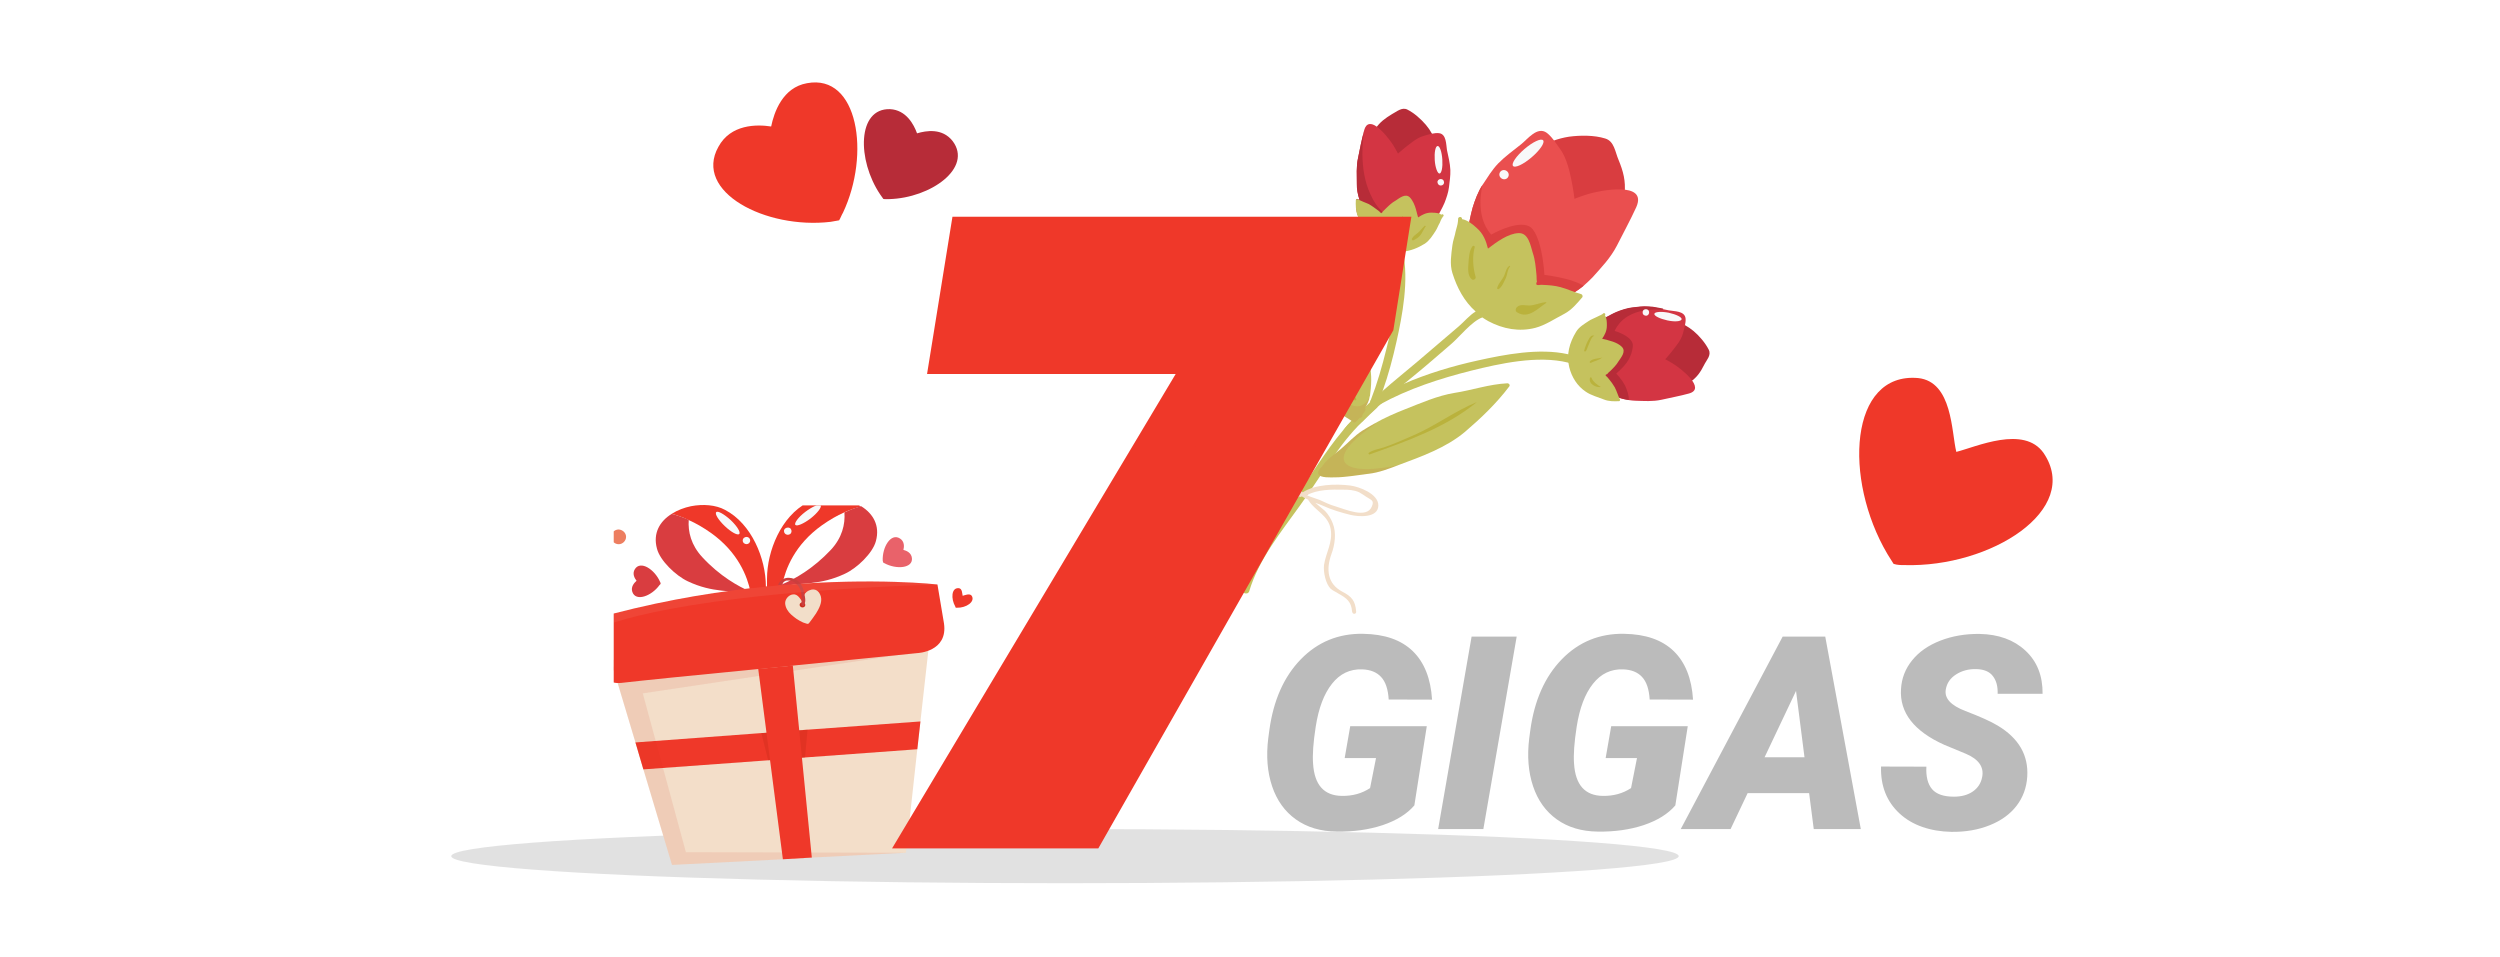 <svg width="277" height="106" viewBox="0 0 277 106" fill="none" xmlns="http://www.w3.org/2000/svg">
<g clip-path="url(#clip0)">
<g filter="url(#filter0_f)">
<ellipse cx="118" cy="94.861" rx="68" ry="3" fill="#C4C4C4" fill-opacity="0.5"/>
</g>
<g clip-path="url(#clip1)">
<path d="M93.405 23.563C93.24 23.832 93.141 24.143 92.975 24.413C92.648 24.49 92.364 24.5 92.037 24.578C84.824 25.43 76.814 21.24 79.599 16.267C80.957 13.759 83.833 13.766 85.445 14.015C85.761 12.445 86.716 9.689 89.421 9.218C95.09 8.158 96.465 17.087 93.405 23.563Z" fill="#EF3829"/>
<path d="M98.51 22.063C98.334 22.047 98.117 22.099 97.873 22.042C97.78 21.892 97.619 21.7 97.526 21.549C94.952 17.735 94.965 11.983 98.613 12.093C100.416 12.182 101.265 13.82 101.607 14.773C102.628 14.473 104.395 14.168 105.544 15.619C107.803 18.589 103.138 21.94 98.51 22.063Z" fill="#B72C38"/>
</g>
<g clip-path="url(#clip2)">
<path d="M69.369 59.482C69.369 59.922 68.992 60.299 68.552 60.299C68.112 60.299 67.735 59.953 67.735 59.482C67.735 59.011 68.112 58.665 68.552 58.665C68.992 58.697 69.369 59.042 69.369 59.482Z" fill="#ED7E60"/>
<path d="M103.146 69.282L102.863 72.079L101.983 79.934L101.638 83.013L100.381 94.482L89.949 95.016L86.744 95.204L74.459 95.833L71.285 85.244L70.406 82.259L67.892 73.87L67.672 73.147L103.146 69.282Z" fill="#F3DEC9"/>
<path d="M101.984 79.936L101.638 83.016L89.195 83.927L85.111 84.241L71.285 85.247L70.406 82.262L84.357 81.225L89.478 80.848L101.984 79.936Z" fill="#EF3829"/>
<path opacity="0.1" d="M75.998 94.42L100.381 94.483L89.949 95.017L86.744 95.206L74.459 95.834L71.285 85.245L70.405 82.26L67.892 73.871L102.863 72.08L71.222 76.825L75.998 94.42Z" fill="#CB2C1C"/>
<path opacity="0.38" d="M89.478 80.847L89.195 83.926L85.111 84.24L84.356 81.224L89.478 80.847Z" fill="#CB2C1C"/>
<path d="M89.949 95.017L86.744 95.206L84.011 74.122L87.844 73.745L89.949 95.017Z" fill="#EF3829"/>
<path d="M84.859 64.979V66.173C84.859 66.173 84.859 66.173 84.828 66.173C84.828 66.173 84.796 66.173 84.765 66.173C84.765 66.173 84.765 66.173 84.733 66.173C84.513 66.11 83.948 65.953 83.162 65.607C82.817 63.91 81.811 61.208 78.763 59.04C77.915 58.443 77.098 57.972 76.312 57.626C75.653 57.312 75.024 57.092 74.427 56.935C75.056 56.527 75.81 56.244 76.564 56.087C77.883 55.835 79.297 55.93 80.334 56.495C83.288 58.035 84.859 61.9 84.859 64.979Z" fill="#EF3829"/>
<path d="M84.859 66.172L83.32 66.926C83.32 66.675 83.288 66.298 83.194 65.827C80.994 65.355 79.015 65.732 76.218 64.413C74.867 63.784 73.139 62.119 72.793 60.799C72.322 59.071 73.108 57.752 74.427 56.935C75.024 57.092 75.653 57.312 76.313 57.594C76.218 58.914 76.564 60.391 77.821 61.742C79.769 63.847 81.811 64.978 83.194 65.575C83.979 65.921 84.545 66.078 84.765 66.141C84.765 66.141 84.765 66.141 84.796 66.141C84.796 66.172 84.828 66.172 84.859 66.172Z" fill="#D93D40"/>
<path d="M84.985 64.131V65.325C84.985 65.325 84.985 65.325 85.016 65.325C85.016 65.325 85.048 65.325 85.079 65.325C85.079 65.325 85.079 65.325 85.111 65.325C85.331 65.262 85.896 65.105 86.682 64.759C87.027 63.063 88.033 60.36 91.081 58.192C91.929 57.595 92.746 57.124 93.531 56.779C94.191 56.464 94.82 56.276 95.385 56.119C94.757 55.71 94.003 55.427 93.249 55.27C91.929 55.019 90.515 55.113 89.478 55.679C86.556 57.187 84.985 61.052 84.985 64.131Z" fill="#EF3829"/>
<path d="M84.985 65.326L86.525 66.08C86.525 65.828 86.556 65.451 86.65 64.98C88.85 64.509 90.829 64.886 93.626 63.566C94.977 62.938 96.705 61.272 97.05 59.953C97.522 58.224 96.736 56.905 95.417 56.088C94.82 56.245 94.223 56.465 93.563 56.779C93.657 58.099 93.311 59.576 92.055 60.927C90.106 63.001 88.064 64.163 86.682 64.729C85.896 65.074 85.331 65.231 85.111 65.294C85.111 65.294 85.111 65.294 85.079 65.294C85.048 65.326 85.048 65.326 84.985 65.326C84.985 65.326 85.016 65.326 84.985 65.326Z" fill="#D93D40"/>
<path d="M101.638 72.364C101.638 72.364 95.134 73.024 87.876 73.746C86.619 73.872 85.331 73.998 84.042 74.123C77.255 74.783 70.72 75.443 68.866 75.663C68.52 75.694 68.206 75.694 67.923 75.6C64.781 74.909 65.63 68.625 65.63 68.625C71.914 66.834 77.915 65.765 83.225 65.168C83.257 65.168 83.288 65.168 83.351 65.168C84.514 65.043 85.645 64.917 86.713 64.823C86.745 64.823 86.776 64.823 86.807 64.823C97.019 63.974 103.869 64.76 103.869 64.76C103.869 64.76 103.869 64.76 104.592 69.065C105.063 72.238 101.638 72.364 101.638 72.364Z" fill="#EF3829"/>
<path d="M87.844 73.714C86.587 73.84 85.299 73.997 84.011 74.123L83.194 65.168C83.225 65.168 83.257 65.168 83.32 65.168C84.482 65.042 85.613 64.916 86.682 64.822C86.713 64.822 86.744 64.822 86.776 64.822L87.844 73.714Z" fill="#EF3829"/>
<path d="M90.421 67.964C90.201 68.31 89.949 68.624 89.698 68.97C89.572 69.127 89.541 69.158 89.352 69.095C88.975 68.97 88.975 68.97 88.975 68.97C88.378 68.687 88.127 68.498 87.656 68.09C87.31 67.776 87.027 67.336 86.996 66.864C86.964 66.393 87.404 65.89 87.876 65.859C88.378 65.796 88.692 66.362 88.944 66.77C88.975 66.487 88.944 66.173 89.101 65.922C89.227 65.67 89.447 65.482 89.729 65.388C90.326 65.136 90.798 65.513 90.955 66.11C91.112 66.739 90.766 67.399 90.421 67.964Z" fill="#F2DEC9"/>
<path d="M89.227 67.022C89.227 67.179 89.101 67.305 88.912 67.305C88.755 67.305 88.598 67.179 88.598 67.022C88.598 66.865 88.724 66.739 88.912 66.739C89.07 66.739 89.227 66.865 89.227 67.022Z" fill="#CB2C1C"/>
<path d="M89.227 66.519C89.227 66.707 89.164 66.833 89.133 67.021C89.101 67.241 88.755 67.147 88.787 66.927C88.881 66.362 88.85 65.796 88.63 65.23C88.536 65.042 88.379 64.822 88.19 64.665C87.939 64.413 87.561 64.288 87.184 64.319C86.933 64.35 86.745 64.539 86.619 64.79C86.493 64.79 86.336 64.822 86.21 64.822C86.525 63.942 87.561 63.785 88.379 64.35C88.504 64.445 88.598 64.539 88.661 64.633C88.913 64.948 89.038 65.325 89.101 65.702C89.164 65.984 89.227 66.267 89.227 66.519Z" fill="#CB3E3D"/>
<path opacity="0.09" d="M67.892 75.6C64.781 74.909 65.63 68.625 65.63 68.625C71.914 66.834 77.915 65.765 83.225 65.168C83.257 65.168 83.288 65.168 83.351 65.168C84.513 65.043 85.645 64.917 86.713 64.823C86.744 64.823 86.776 64.823 86.807 64.823C97.019 63.974 103.869 64.76 103.869 64.76C74.302 65.734 66.698 69.473 66.698 69.473C65.472 73.086 67.892 75.6 67.892 75.6Z" fill="#F7CCBD"/>
<path d="M89.823 57.438C89.038 58.035 88.284 58.35 88.127 58.161C87.97 57.973 88.441 57.313 89.227 56.716C90.012 56.119 90.766 55.804 90.923 55.993C91.08 56.182 90.578 56.841 89.823 57.438Z" fill="#F8F8F9"/>
<path d="M87.561 59.167C87.373 59.293 87.121 59.293 86.964 59.104C86.807 58.916 86.839 58.664 87.027 58.539C87.216 58.413 87.467 58.413 87.624 58.602C87.75 58.79 87.719 59.041 87.561 59.167Z" fill="#F8F8F9"/>
<path d="M80.963 57.627C81.654 58.287 82.094 58.978 81.906 59.167C81.717 59.355 80.995 58.947 80.303 58.287C79.612 57.627 79.172 56.936 79.361 56.747C79.518 56.559 80.24 56.967 80.963 57.627Z" fill="#F8F8F9"/>
<path d="M83.005 59.608C83.162 59.765 83.162 60.017 83.005 60.174C82.848 60.331 82.597 60.331 82.408 60.174C82.251 60.017 82.251 59.765 82.408 59.608C82.597 59.451 82.848 59.451 83.005 59.608Z" fill="#F8F8F9"/>
<path d="M97.993 62.403C97.93 62.371 97.868 62.34 97.836 62.309C97.836 62.246 97.836 62.183 97.805 62.12C97.742 60.612 98.716 59.009 99.721 59.669C100.224 59.983 100.193 60.58 100.098 60.926C100.444 61.02 100.978 61.24 101.041 61.837C101.167 62.968 99.313 63.126 97.993 62.403Z" fill="#E9626A"/>
<path d="M73.139 64.477C73.171 64.539 73.202 64.602 73.202 64.665C73.171 64.728 73.139 64.791 73.076 64.822C72.197 66.048 70.437 66.707 70.06 65.576C69.871 65.011 70.28 64.571 70.531 64.351C70.311 64.068 70.028 63.565 70.343 63.063C70.971 62.057 72.542 63.094 73.139 64.477Z" fill="#D93D40"/>
<path d="M106.037 67.336C106.005 67.336 105.942 67.336 105.911 67.336C105.879 67.305 105.848 67.273 105.848 67.211C105.345 66.331 105.408 65.106 106.225 65.168C106.634 65.2 106.602 65.797 106.665 66.017C106.885 65.954 107.451 65.703 107.67 66.017C108.079 66.677 107.042 67.368 106.037 67.336Z" fill="#EF3829"/>
</g>
<path d="M156.71 89.239C155.909 90.177 154.742 90.904 153.209 91.422C151.676 91.93 149.977 92.169 148.111 92.14C146.324 92.12 144.815 91.671 143.585 90.792C142.354 89.913 141.476 88.688 140.948 87.115C140.421 85.543 140.279 83.77 140.523 81.798L140.641 80.919C141.09 77.608 142.252 74.986 144.127 73.053C146.012 71.119 148.316 70.177 151.041 70.226C153.424 70.265 155.255 70.904 156.534 72.144C157.813 73.385 158.526 75.177 158.673 77.52L153.868 77.506C153.8 76.363 153.517 75.528 153.019 75.001C152.53 74.474 151.832 74.195 150.924 74.166C149.576 74.117 148.463 74.649 147.584 75.763C146.705 76.866 146.104 78.448 145.782 80.509C145.509 82.267 145.411 83.634 145.489 84.61C145.636 86.964 146.695 88.155 148.668 88.185C149.859 88.204 150.904 87.916 151.803 87.32L152.462 83.995H148.99L149.605 80.465H158.087L156.71 89.239ZM164.356 91.861H159.347L163.053 70.533H168.048L164.356 91.861ZM185.626 89.239C184.825 90.177 183.658 90.904 182.125 91.422C180.592 91.93 178.893 92.169 177.027 92.14C175.24 92.12 173.731 91.671 172.501 90.792C171.271 89.913 170.392 88.688 169.864 87.115C169.337 85.543 169.195 83.77 169.439 81.798L169.557 80.919C170.006 77.608 171.168 74.986 173.043 73.053C174.928 71.119 177.232 70.177 179.957 70.226C182.34 70.265 184.171 70.904 185.45 72.144C186.729 73.385 187.442 75.177 187.589 77.52L182.784 77.506C182.716 76.363 182.433 75.528 181.935 75.001C181.446 74.474 180.748 74.195 179.84 74.166C178.492 74.117 177.379 74.649 176.5 75.763C175.621 76.866 175.021 78.448 174.698 80.509C174.425 82.267 174.327 83.634 174.405 84.61C174.552 86.964 175.611 88.155 177.584 88.185C178.775 88.204 179.82 87.916 180.719 87.32L181.378 83.995H177.906L178.521 80.465H187.003L185.626 89.239ZM200.45 87.877H193.639L191.749 91.861H186.227L197.521 70.533H202.237L206.178 91.861H200.963L200.45 87.877ZM195.514 83.907H199.938L199 76.554L195.514 83.907ZM219.625 86.09C219.84 84.986 219.244 84.132 217.838 83.526L215.436 82.53C212.066 81.017 210.465 78.956 210.631 76.349C210.699 75.157 211.109 74.098 211.861 73.17C212.613 72.232 213.653 71.505 214.981 70.987C216.31 70.47 217.76 70.221 219.332 70.24C221.441 70.279 223.136 70.894 224.415 72.086C225.704 73.277 226.339 74.874 226.319 76.876H221.339C221.368 76.056 221.192 75.401 220.812 74.913C220.44 74.415 219.825 74.156 218.966 74.137C218.126 74.117 217.384 74.312 216.739 74.723C216.095 75.133 215.714 75.685 215.597 76.378C215.411 77.355 216.134 78.155 217.765 78.78C219.405 79.405 220.597 79.942 221.339 80.392C223.673 81.788 224.767 83.673 224.62 86.046C224.542 87.276 224.146 88.356 223.434 89.283C222.721 90.211 221.729 90.929 220.46 91.436C219.2 91.944 217.784 92.189 216.212 92.169C215.06 92.149 213.99 91.969 213.004 91.627C212.018 91.285 211.173 90.787 210.47 90.133C209.044 88.814 208.36 87.081 208.419 84.933L213.443 84.947C213.385 86.041 213.595 86.871 214.073 87.438C214.552 87.994 215.357 88.272 216.49 88.272C217.33 88.272 218.028 88.082 218.585 87.701C219.151 87.311 219.498 86.773 219.625 86.09Z" fill="#BBBBBB"/>
<path d="M178.692 24.475C177.857 25.055 176.442 24.799 175.488 24.772C173.06 24.628 170.39 22.696 169.642 20.365C169.449 19.776 169.207 16.17 170.344 16.308C170.439 16.315 170.461 16.341 170.505 16.392C171.512 15.754 172.621 15.339 173.832 15.148C175.064 14.982 176.644 14.963 177.857 15.346C178.862 15.64 178.959 16.843 179.323 17.685C179.865 18.995 180.141 20.046 180.007 21.446C179.902 22.466 179.603 23.829 178.692 24.475Z" fill="#D93D40"/>
<path d="M162.308 47.861C160.183 49.63 157.527 50.568 154.939 51.536C153.904 51.932 152.769 52.369 151.635 52.495C150.428 52.639 149.093 52.892 147.85 52.89C147.492 52.885 146.288 52.982 146.084 52.535C145.964 52.239 146.203 51.947 146.459 51.728C146.98 50.884 147.884 50.334 148.628 49.699C149.371 49.064 150.079 48.283 150.935 47.729C151.364 47.452 151.814 47.2 152.29 46.927C153.392 46.296 154.556 45.79 155.716 45.332C157.443 44.655 159.277 43.843 161.142 43.536C163.103 43.236 164.973 42.571 167.013 42.469C167.182 42.458 167.357 42.663 167.225 42.82C165.81 44.693 164.102 46.328 162.308 47.861Z" fill="#C5C25E"/>
<path d="M171.276 33.599C171.199 33.664 171.1 33.704 171.024 33.77C169.75 34.459 168.365 33.823 167.247 33.137C165.695 32.202 164.403 30.689 163.269 29.308C162.463 28.312 162.191 27.214 162.613 26.1C162.544 26.07 162.504 25.972 162.537 25.855C162.754 24.915 162.903 23.947 163.168 23.011C163.425 22.17 163.789 21.195 164.277 20.468C164.82 19.65 165.315 18.828 165.993 18.116C166.799 17.295 167.66 16.694 168.553 15.975C169.267 15.409 170.338 13.963 171.379 14.715C171.988 15.17 172.561 16.1 172.991 16.707C173.44 17.389 173.687 18.197 173.89 18.954C174.144 19.979 174.325 21.021 174.458 22.06C174.818 24.767 174.769 27.513 173.755 30.064C173.637 30.341 173.546 30.597 173.428 30.875C172.888 31.956 172.283 32.961 171.276 33.599Z" fill="#EA4F4F"/>
<path d="M175.47 31.658C174.294 32.618 172.797 33.408 171.275 33.599C170.504 33.682 169.718 33.644 169.002 33.324C167.704 32.792 166.569 32.032 165.906 30.737C165.447 29.887 165.269 28.797 165.556 27.887C165.443 27.807 165.359 27.657 165.513 27.525L165.59 27.459C165.667 27.394 165.792 27.332 165.894 27.244C165.894 27.244 165.894 27.244 165.92 27.223C165.945 27.201 165.945 27.201 165.971 27.179C166.993 26.351 168.055 25.621 169.139 24.918C169.618 24.597 170.12 24.302 170.599 23.981C171.782 23.237 173.103 22.552 174.435 22.035C174.93 21.835 175.445 21.661 175.936 21.508C177.235 21.108 182.605 20.026 181.297 22.959C180.633 24.413 179.851 25.834 179.143 27.237C178.438 28.593 177.449 29.614 176.452 30.732C176.115 31.064 175.803 31.374 175.47 31.658Z" fill="#EA4F4F"/>
<path d="M151.786 16.328C151.949 16.986 152.745 17.504 153.242 17.878C154.479 18.86 156.589 19.098 157.922 18.271C158.273 18.059 159.838 16.413 159.228 15.959C159.206 15.933 159.158 15.929 159.111 15.925C158.886 15.142 158.51 14.443 157.985 13.828C157.46 13.212 156.678 12.505 155.919 12.134C155.319 11.848 154.752 12.377 154.228 12.647C153.474 13.113 152.917 13.5 152.404 14.248C152.001 14.815 151.604 15.596 151.786 16.328Z" fill="#B72C38"/>
<path d="M151.73 24.311C152.09 25.2 153.022 25.513 153.87 25.675C154.999 25.908 156.28 25.746 157.395 25.547C158.218 25.42 158.779 24.986 159.051 24.267C159.098 24.27 159.171 24.252 159.201 24.183C159.461 23.605 159.788 23.105 160.052 22.48C160.262 21.947 160.479 21.318 160.549 20.726C160.624 20.086 160.72 19.472 160.699 18.825C160.664 18.057 160.479 17.373 160.323 16.619C160.226 16.037 160.272 14.845 159.442 14.756C158.945 14.693 158.283 14.904 157.818 15.034C157.306 15.161 156.852 15.46 156.471 15.741C154.541 17.167 152.731 18.89 151.97 21.269C151.628 22.27 151.333 23.275 151.73 24.311Z" fill="#D33543"/>
<path d="M155.495 25.084C154.631 25.423 153.779 25.308 152.921 24.977C152.431 24.819 152.026 24.5 151.676 24.09L151.588 23.987C151.15 23.474 150.844 22.805 150.634 22.142C150.441 21.553 150.321 20.946 150.341 20.398C150.346 19.418 150.253 18.477 150.474 17.491C150.674 16.478 150.873 15.466 151.142 14.482C151.146 14.435 151.146 14.435 151.146 14.435C151.382 13.569 151.952 13.614 152.518 14.017C153.288 14.556 154.087 15.647 154.364 16.076C154.532 16.376 154.725 16.654 154.889 17.002C155.18 17.551 155.443 18.169 155.661 18.737C155.781 19.033 155.875 19.351 155.97 19.67C156.308 20.844 156.693 22.022 156.91 23.211C156.906 23.259 156.928 23.285 156.946 23.358C156.965 23.431 156.983 23.504 157.001 23.577L157.019 23.65C157.033 23.771 156.935 23.811 156.839 23.804C156.601 24.407 156.062 24.866 155.495 25.084Z" fill="#D33543"/>
<path d="M169.705 17.43C168.782 18.218 167.864 18.648 167.645 18.391C167.426 18.135 167.994 17.295 168.917 16.507C169.84 15.719 170.759 15.289 170.978 15.546C171.197 15.802 170.628 16.642 169.705 17.43Z" fill="#F8F8F9"/>
<path d="M166.987 19.751C166.782 19.926 166.45 19.9 166.253 19.669C166.056 19.439 166.104 19.131 166.309 18.956C166.514 18.781 166.847 18.807 167.044 19.038C167.241 19.269 167.192 19.576 166.987 19.751Z" fill="#F8F8F9"/>
<path d="M159.81 17.677C159.863 18.518 159.737 19.202 159.496 19.23C159.28 19.237 159.022 18.571 158.968 17.73C158.915 16.889 159.041 16.205 159.282 16.177C159.524 16.148 159.756 16.836 159.81 17.677Z" fill="#F8F8F9"/>
<path d="M159.995 20.178C160.028 20.372 159.87 20.55 159.655 20.557C159.439 20.564 159.307 20.41 159.275 20.216C159.242 20.023 159.4 19.844 159.616 19.837C159.831 19.83 159.988 19.962 159.995 20.178Z" fill="#F8F8F9"/>
<path d="M184.451 35.738C183.599 35.623 182.927 35.355 182.967 35.143C182.986 34.905 183.71 34.819 184.515 34.93C185.366 35.045 186.039 35.313 185.998 35.525C185.983 35.715 185.281 35.828 184.451 35.738Z" fill="#F8F8F9"/>
<path d="M181.99 35.4C181.8 35.385 181.647 35.206 181.688 34.994C181.703 34.804 181.882 34.651 182.094 34.691C182.284 34.706 182.437 34.886 182.397 35.098C182.356 35.31 182.18 35.415 181.99 35.4Z" fill="#F8F8F9"/>
<path d="M153.206 23.493L152.961 23.569L151.636 23.991L151.589 23.987L150.608 24.293C150.55 24.12 150.513 23.974 150.43 23.824C150.233 23.282 150.231 22.708 150.25 22.16C150.258 22.065 150.382 22.003 150.426 22.054C150.495 22.084 150.565 22.113 150.634 22.142C150.441 21.553 150.322 20.946 150.341 20.398C150.347 19.418 150.254 18.477 150.475 17.491C150.674 16.478 150.874 15.466 151.143 14.482C151.054 15.002 150.498 18.712 151.853 21.545C152.177 22.288 152.603 22.943 153.206 23.493Z" fill="#B72C38"/>
<path d="M175.47 31.658C174.295 32.617 172.798 33.408 171.276 33.599C171.199 33.664 171.1 33.704 171.023 33.77C169.749 34.459 168.365 33.823 167.247 33.137C165.695 32.202 164.403 30.689 163.269 29.308C162.463 28.312 162.19 27.215 162.613 26.1C162.544 26.071 162.504 25.972 162.537 25.855C162.754 24.916 162.903 23.947 163.168 23.011C163.425 22.171 163.789 21.195 164.277 20.468C164.277 20.468 163.316 23.86 165.228 25.995C165.228 25.995 167.659 24.585 169.135 24.965C169.417 25.035 169.691 25.2 169.862 25.452C170.963 26.95 171.118 30.453 171.118 30.453C171.118 30.453 172.207 30.587 173.38 30.871C174.108 31.048 174.875 31.324 175.47 31.658Z" fill="#DB4040"/>
<path d="M150.198 46.763C150.121 46.828 150 46.843 149.935 46.766C149.373 46.315 148.744 46.098 148.262 45.534C147.916 45.076 147.599 44.549 147.329 44.026C146.597 42.7 146.223 41.38 146.076 39.909C145.932 38.702 146.325 37.657 146.7 36.539C147.138 35.234 147.353 33.721 148.068 32.534C148.149 32.421 148.412 32.417 148.449 32.564C149.001 34.042 149.701 35.484 150.331 36.897C150.819 37.988 151.412 39.254 151.75 40.429C152.026 41.479 151.943 42.835 151.787 43.899C151.787 43.899 151.787 43.899 151.761 43.921C151.698 44.418 151.478 44.783 151.254 45.196C151.254 45.196 151.254 45.196 151.276 45.222C151.32 45.273 151.312 45.368 151.283 45.438C151.177 45.573 151.092 45.733 150.986 45.868C150.982 45.916 150.957 45.938 150.953 45.985C150.949 46.033 150.945 46.08 150.916 46.15C150.89 46.172 150.89 46.172 150.865 46.194C150.835 46.263 150.762 46.281 150.689 46.299C150.531 46.478 150.374 46.657 150.198 46.763Z" fill="#C5C25E"/>
<path d="M185.224 42.924C184.592 42.755 184.081 41.949 183.665 41.462C182.688 40.213 182.447 38.114 183.272 36.744C183.467 36.401 185.123 34.81 185.575 35.443C185.597 35.469 185.593 35.516 185.589 35.564C186.36 35.792 187.047 36.181 187.653 36.683C188.281 37.211 188.96 38.006 189.331 38.752C189.641 39.375 189.073 39.904 188.816 40.434C188.42 41.215 188.038 41.807 187.28 42.321C186.724 42.708 185.926 43.123 185.224 42.924Z" fill="#B72C38"/>
<path d="M177.281 42.968C176.4 42.612 176.091 41.679 175.943 40.83C175.722 39.689 175.871 38.409 176.056 37.276C176.193 36.45 176.596 35.884 177.335 35.607C177.339 35.56 177.369 35.49 177.394 35.468C177.965 35.202 178.47 34.86 179.063 34.62C179.583 34.397 180.245 34.187 180.801 34.111C181.43 34.017 182.06 33.923 182.699 33.998C183.46 34.058 184.14 34.231 184.893 34.386C185.481 34.504 186.659 34.429 186.76 35.274C186.817 35.757 186.596 36.433 186.489 36.879C186.379 37.373 186.078 37.851 185.785 38.234C184.366 40.155 182.618 42.002 180.287 42.751C179.281 43.078 178.278 43.358 177.281 42.968Z" fill="#D33543"/>
<path d="M176.61 41.767C176.32 40.908 176.197 40.037 176.528 39.178C176.741 38.597 177.188 38.083 177.781 37.842C177.763 37.769 177.796 37.652 177.938 37.664L178.008 37.693C178.077 37.722 178.172 37.73 178.242 37.759C178.242 37.759 178.264 37.785 178.289 37.763C179.514 38.003 180.705 38.36 181.919 38.743C183.132 39.125 184.403 39.68 185.473 40.362C186.226 40.828 189.11 43.064 187.131 43.602C186.128 43.881 185.086 44.062 184.087 44.294C183.114 44.505 182.163 44.429 181.209 44.402C179.469 44.337 177.218 43.465 176.61 41.767Z" fill="#D33543"/>
<path d="M157.879 26.994C157.125 27.461 156.309 27.803 155.442 27.878C155.153 27.903 154.842 27.903 154.535 27.855C154.345 27.84 154.181 27.803 153.969 27.762C152.891 27.486 151.934 26.884 151.292 25.925C150.971 25.445 150.778 24.856 150.582 24.314C150.524 24.142 150.488 23.996 150.404 23.846C150.207 23.305 150.205 22.73 150.224 22.182C150.232 22.087 150.356 22.025 150.4 22.076C150.469 22.106 150.539 22.135 150.608 22.164C150.908 22.308 151.233 22.429 151.58 22.576C151.649 22.605 151.719 22.635 151.741 22.66C152.084 22.855 152.376 23.093 152.716 23.335C152.76 23.386 152.829 23.416 152.873 23.467L152.938 23.544C153.048 23.672 153.147 23.632 153.184 23.468C153.261 23.402 153.444 23.201 153.521 23.135C153.858 22.803 154.22 22.449 154.645 22.22C155.073 21.943 155.714 21.395 156.204 21.864C156.536 22.201 156.758 22.721 156.907 23.259C156.903 23.306 156.925 23.332 156.943 23.405C157.019 23.651 157.048 23.892 157.128 24.09C157.582 23.791 158.007 23.561 158.581 23.558C158.844 23.555 159.177 23.581 159.458 23.652C159.528 23.681 159.619 23.736 159.71 23.791L159.736 23.769C159.864 23.66 160.039 23.865 159.911 23.974C159.885 23.996 159.885 23.996 159.86 24.018C159.834 24.04 159.834 24.04 159.83 24.087C159.698 24.244 159.607 24.5 159.518 24.709C159.353 24.982 159.258 25.286 159.067 25.582C158.74 26.082 158.41 26.63 157.879 26.994Z" fill="#C5C25E"/>
<path d="M150.893 46.746C151.036 46.447 151.157 46.122 151.3 45.822C151.3 45.822 151.3 45.822 151.326 45.8C151.477 45.406 151.675 45.015 151.804 44.594C151.833 44.525 151.862 44.456 151.87 44.36C152.59 42.504 153.15 40.563 153.611 38.663C154.41 35.498 155.391 31.247 154.535 27.855C154.44 27.537 154.368 27.244 154.273 26.926C154.077 26.384 154.911 26.115 155.108 26.657C155.268 27.052 155.38 27.444 155.442 27.879C156.123 31.065 155.388 34.929 154.724 37.89C154.318 39.699 153.839 41.527 153.196 43.317C153.163 43.434 153.104 43.573 153.071 43.69C152.946 44.063 152.795 44.457 152.648 44.804C152.619 44.874 152.615 44.921 152.585 44.991C152.582 45.038 152.552 45.108 152.527 45.13C151.984 45.637 151.417 46.166 150.893 46.746Z" fill="#C5C25E"/>
<path d="M137.579 65.16C138.713 61.4 141.301 58.304 143.508 55.178C145.261 52.662 146.831 50.036 148.81 47.681C149.129 47.276 149.496 46.874 149.858 46.52C150.485 45.852 151.108 45.232 151.778 44.615C151.958 44.462 152.09 44.305 152.269 44.152C152.577 43.889 152.863 43.601 153.196 43.316C154.482 42.174 155.808 41.131 157.115 40.014L161.653 36.14C162.243 35.636 162.8 34.939 163.503 34.516C162.229 33.387 161.439 31.89 160.923 30.247C160.617 29.267 160.799 28.181 160.925 27.186C160.992 26.642 161.197 26.156 161.286 25.637C161.36 25.308 161.511 24.913 161.541 24.533C161.544 24.485 161.548 24.438 161.552 24.39C161.556 24.343 161.556 24.343 161.559 24.295C161.509 24.028 161.948 23.919 161.995 24.234L161.991 24.281C162.605 24.378 163.211 24.88 163.635 25.272C164.35 25.902 164.648 26.667 164.866 27.545C165.807 26.83 167.104 25.857 168.278 25.829C169.356 25.795 169.58 27.2 169.827 28.008C170.1 28.795 170.157 29.589 170.236 30.408C170.269 30.602 170.235 31.03 170.293 31.201C170.124 31.523 170.234 31.651 170.647 31.564C170.768 31.55 170.91 31.561 171.005 31.569C171.649 31.595 172.267 31.644 172.899 31.814C173.696 32.02 174.408 32.387 175.205 32.593C175.322 32.627 175.402 32.824 175.321 32.937C174.717 33.631 174.159 34.328 173.336 34.766C172.289 35.305 171.227 36.034 170.104 36.328C168.322 36.785 166.531 36.453 164.902 35.583C164.65 35.443 164.445 35.308 164.241 35.172C163.084 35.583 161.677 37.361 160.831 38.084C159.574 39.156 158.314 40.276 157.036 41.323C156.523 41.761 156.014 42.151 155.501 42.589C154.608 43.308 153.732 44.1 152.882 44.87C152.78 44.957 152.651 45.067 152.571 45.18C152.003 45.709 151.435 46.238 150.889 46.793C150.735 46.924 150.629 47.059 150.475 47.191C147.947 49.837 146.185 53.07 144.04 56.009C141.943 58.952 139.483 61.939 138.412 65.513C138.254 66.003 137.417 65.698 137.579 65.16Z" fill="#C5C25E"/>
<path d="M180.474 44.32C180.12 44.268 179.743 44.19 179.371 44.065C178.647 43.841 177.956 43.499 177.445 43.005C177.376 42.975 177.329 42.971 177.259 42.942C176.378 42.586 176.069 41.653 175.921 40.804C175.7 39.663 175.871 38.409 176.034 37.25C176.171 36.424 176.574 35.858 177.314 35.581C177.317 35.534 177.321 35.486 177.372 35.442C177.57 35.362 177.72 35.278 177.896 35.173C178.269 34.987 178.646 34.754 179.067 34.572C179.587 34.35 180.249 34.139 180.805 34.063C181.456 33.995 182.085 33.901 182.703 33.95C183.252 33.969 183.767 34.105 184.286 34.194L184.202 34.355C184.202 34.355 180.279 33.758 178.902 36.663C178.902 36.663 181.077 37.289 180.917 38.4C180.784 39.49 180.336 40.315 179.08 41.388C179.08 41.388 179.678 41.985 180.071 42.757C180.315 43.303 180.49 43.819 180.474 44.32Z" fill="#B72C38"/>
<path d="M177.728 44.27C177.055 44.002 176.259 43.796 175.692 43.392C174.761 42.769 174.145 41.788 173.873 40.69C173.528 39.3 173.897 37.966 174.638 36.757C174.968 36.209 175.543 35.896 176.048 35.553C176.3 35.382 176.644 35.265 176.919 35.119C177.095 35.014 177.34 34.937 177.541 34.81C177.567 34.788 177.593 34.766 177.593 34.766C177.618 34.744 177.618 34.744 177.618 34.744C177.724 34.609 177.951 34.77 177.845 34.906C177.845 34.906 177.845 34.906 177.819 34.927C178.034 35.231 178.044 35.71 178.04 36.069C178.042 36.643 177.815 37.103 177.518 37.534C178.245 37.711 179.21 37.907 179.717 38.449C180.181 38.94 179.627 39.59 179.356 39.999C179.106 40.433 178.769 40.765 178.407 41.119C178.304 41.207 178.125 41.36 178.07 41.452C177.85 41.506 177.842 41.601 178.069 41.762C178.113 41.814 178.156 41.865 178.222 41.942C178.485 42.249 178.7 42.553 178.911 42.905C179.141 43.33 179.268 43.842 179.497 44.266C179.516 44.34 179.482 44.456 179.387 44.449C178.835 44.477 178.261 44.48 177.728 44.27Z" fill="#C5C25E"/>
<path d="M174.682 40.444C174.379 40.348 174.075 40.252 173.746 40.178C170.369 39.338 166.133 40.295 162.986 41.075C159.522 41.95 156.013 43.084 152.886 44.822C152.788 44.862 152.711 44.928 152.612 44.968C152.26 45.179 151.909 45.391 151.557 45.602C151.459 45.642 151.356 45.73 151.279 45.795C150.799 46.116 150.294 46.459 149.858 46.831C149.503 47.09 149.144 47.397 148.811 47.681C149.13 47.276 149.496 46.874 149.859 46.52C150.486 45.852 151.108 45.232 151.779 44.615C151.808 44.546 151.838 44.477 151.845 44.382C151.995 44.298 152.12 44.236 152.27 44.152C152.544 44.006 152.819 43.86 153.071 43.689C153.869 43.274 154.689 42.884 155.505 42.542C158.155 41.388 160.947 40.556 163.745 39.94C166.69 39.287 170.528 38.538 173.701 39.242C174.125 39.324 174.545 39.452 174.918 39.578C175.499 39.791 175.219 40.606 174.682 40.444Z" fill="#C5C25E"/>
<path d="M163.496 30.666C163.194 29.638 163.123 28.413 163.396 27.382C163.429 27.265 163.268 27.181 163.166 27.268C162.766 27.787 162.75 28.598 162.701 29.216C162.66 29.739 162.596 30.547 163.067 30.943C163.246 31.101 163.572 30.911 163.496 30.666Z" fill="#BAB23C"/>
<path d="M166.831 30.833C167.029 30.442 167.001 29.89 167.316 29.532C167.368 29.488 167.276 29.433 167.251 29.455C166.925 29.645 166.844 30.069 166.722 30.394C166.535 30.953 166.026 31.343 165.886 31.906C165.856 31.976 165.944 32.078 166.043 32.038C166.42 31.805 166.659 31.202 166.831 30.833Z" fill="#BAB23C"/>
<path d="M171.309 33.482C170.709 33.507 170.16 33.798 169.535 33.845C169.03 33.877 168.475 33.641 168.061 34.039C167.903 34.218 167.881 34.503 168.111 34.617C169.342 35.384 170.419 34.154 171.327 33.556C171.353 33.534 171.309 33.482 171.309 33.482Z" fill="#BAB23C"/>
<path d="M153.99 25.971C153.746 25.736 153.398 25.589 153.103 25.398C152.694 25.127 152.435 24.772 152.051 24.479C152.029 24.453 152.004 24.475 152.026 24.5C152.467 25.276 153.153 25.665 153.909 26.084C153.957 26.087 154.034 26.022 153.99 25.971Z" fill="#BAB23C"/>
<path d="M155.342 24.906C155.39 24.599 155.39 24.288 155.46 24.007C155.464 23.959 155.417 23.955 155.391 23.977C155.123 24.339 155.001 24.975 155.11 25.414C155.128 25.487 155.176 25.491 155.227 25.447C155.429 25.319 155.327 25.096 155.342 24.906Z" fill="#BAB23C"/>
<path d="M157.406 26.025C157.483 25.959 157.908 25.108 157.956 25.112C157.978 25.137 157.982 25.09 157.982 25.09C157.96 25.064 157.938 25.039 157.916 25.013C157.894 24.987 157.868 25.009 157.868 25.009C157.586 25.25 157.396 25.546 157.114 25.787C156.857 26.006 156.583 26.151 156.439 26.451C156.384 26.542 156.494 26.67 156.593 26.63C156.915 26.488 157.193 26.295 157.406 26.025Z" fill="#BAB23C"/>
<path d="M176.032 38.183C176.175 37.883 176.315 37.32 176.659 37.204C176.382 37.086 176.173 37.309 176.059 37.539C175.809 37.974 175.659 38.369 175.526 38.836C175.497 38.906 175.61 38.986 175.661 38.943C175.866 38.767 175.893 38.435 176.032 38.183Z" fill="#BAB23C"/>
<path d="M177.521 39.616C177.13 39.728 176.365 39.716 176.145 40.081C176.116 40.151 176.182 40.228 176.255 40.209C176.679 39.98 177.137 39.944 177.521 39.616Z" fill="#BAB23C"/>
<path d="M177.383 42.881C177.083 42.737 176.43 42.231 176.361 41.891C176.321 41.792 176.204 41.759 176.171 41.876C175.976 42.531 176.849 42.982 177.383 42.881Z" fill="#BAB23C"/>
<path d="M163.645 44.547C161.175 45.548 159.01 47.219 156.536 48.267C155.471 48.733 154.381 49.221 153.276 49.588C152.712 49.759 152.156 49.834 151.651 50.177C151.574 50.243 151.683 50.371 151.757 50.353C155.965 48.844 160.169 47.382 163.645 44.547C163.671 44.525 163.693 44.551 163.645 44.547Z" fill="#BAB23C"/>
<path d="M150.258 44.185C148.764 41.604 147.907 38.523 148.406 35.525C147.943 36.852 148.071 38.871 148.295 40.275C148.541 41.706 148.965 43.293 150.057 44.312C150.144 44.415 150.342 44.335 150.258 44.185Z" fill="#BAB23C"/>
<path d="M184.733 35.498C183.91 35.314 183.242 34.998 183.308 34.764C183.349 34.552 184.047 34.488 184.895 34.65C185.718 34.835 186.386 35.151 186.32 35.384C186.254 35.618 185.555 35.683 184.733 35.498Z" fill="#F8F8F9"/>
<path d="M182.288 34.97C182.076 34.929 181.97 34.753 182.011 34.541C182.026 34.351 182.227 34.224 182.439 34.264C182.651 34.305 182.757 34.481 182.716 34.693C182.676 34.905 182.474 35.032 182.288 34.97Z" fill="#F8F8F9"/>
<path opacity="0.09" d="M150.641 46.296C150.51 46.453 150.352 46.631 150.198 46.763C150.121 46.828 150 46.843 149.935 46.766C149.373 46.315 148.744 46.098 148.262 45.534C147.916 45.076 147.599 44.549 147.329 44.026C146.597 42.7 146.223 41.38 146.076 39.909C145.932 38.702 146.325 37.657 146.7 36.539C147.138 35.234 147.353 33.721 148.068 32.534C148.149 32.421 148.412 32.417 148.449 32.564C148.449 32.564 146.554 42.028 148.708 44.134C150.726 46.135 151.67 44.177 151.758 43.968C151.695 44.466 151.474 44.831 151.251 45.244C151.251 45.244 151.251 45.244 151.272 45.269C151.316 45.321 151.309 45.416 151.279 45.485C151.173 45.62 151.089 45.781 150.982 45.916C150.979 45.964 150.953 45.985 150.949 46.033C150.945 46.08 150.942 46.128 150.912 46.197C150.887 46.219 150.887 46.219 150.861 46.241C150.762 46.281 150.711 46.325 150.641 46.296Z" fill="#CB2C1C"/>
<path opacity="0.09" d="M154.939 51.536C153.903 51.933 152.769 52.37 151.635 52.495C150.428 52.639 149.093 52.893 147.849 52.89C147.491 52.886 146.288 52.982 146.084 52.536C145.964 52.239 146.202 51.947 146.458 51.728C146.979 50.885 147.884 50.334 148.627 49.7C149.371 49.065 150.078 48.283 150.935 47.729C151.363 47.452 151.813 47.201 152.289 46.928L152.304 47.048C152.304 47.048 148.024 49.771 149.03 51.262C150.044 52.657 154.672 51.587 154.939 51.536Z" fill="#CB2C1C"/>
<path d="M150.263 67.764C150.166 66.561 149.772 66.099 148.739 65.563C147.062 64.69 146.926 63.077 147.511 61.425C147.904 60.38 148.104 59.057 147.664 57.97C147.485 57.501 147.168 56.974 146.814 56.611C146.792 56.586 146.164 56.058 145.737 55.713C146.041 55.809 146.318 55.927 146.596 56.044C147.542 56.477 148.617 56.801 149.625 57.048C150.517 57.262 152.704 57.435 152.721 56.001C152.727 54.71 150.59 53.92 149.595 53.794C148.009 53.597 145.708 53.654 144.346 54.551C144.303 54.5 144.255 54.496 144.211 54.445C144.189 54.419 144.164 54.441 144.142 54.416C144.069 54.123 144.074 53.765 144.019 53.545C143.91 53.106 143.776 52.689 143.594 52.268C143.255 51.404 142.822 50.533 142.385 49.71C141.842 48.71 140.499 47.241 139.265 48.029C138.284 48.645 139.031 50.091 139.497 50.845C139.964 51.599 140.632 52.226 141.201 52.892C141.529 53.277 141.836 53.636 142.216 53.977C141.693 53.936 141.214 53.946 140.804 53.985C139.209 54.194 138.081 55.468 136.356 54.902C135.402 54.563 134.336 53.523 133.264 53.773C132.851 53.86 131.888 54.238 132.012 54.798C132.084 55.091 132.545 55.008 132.447 54.737C132.389 54.565 133.373 54.212 133.494 54.198C134.093 54.173 134.933 54.742 135.463 54.999C136.128 55.362 136.852 55.586 137.598 55.526C138.486 55.476 139.197 54.958 140.035 54.642C140.748 54.387 141.974 54.316 142.939 54.512C143.212 54.677 143.439 54.839 143.614 55.044C143.723 55.172 143.895 55.114 143.976 55.001C144.064 55.103 144.162 55.063 144.239 54.997C144.444 55.133 144.696 55.273 144.952 55.364C144.948 55.412 144.992 55.463 145.014 55.489C145.783 56.65 147.183 57.095 147.443 58.646C147.685 60.124 146.904 61.234 146.7 62.605C146.615 63.387 146.872 64.675 147.448 65.246C147.649 65.429 148.066 65.606 148.292 65.767C149.209 66.27 149.727 66.669 149.809 67.752C149.875 68.14 150.288 68.053 150.263 67.764ZM143.034 54.209C142.965 54.179 142.873 54.124 142.83 54.073C142.085 53.512 141.549 52.729 140.958 52.036C140.542 51.549 140.122 51.11 139.783 50.557C139.36 49.854 138.87 48.189 140.346 48.569C141.871 48.952 142.419 50.789 143.035 52.081C143.319 52.725 143.625 53.395 143.711 54.119C143.725 54.239 143.74 54.36 143.758 54.433C143.48 54.316 143.272 54.228 143.034 54.209ZM148.794 54.257C149.415 54.258 150.011 54.281 150.588 54.542C150.84 54.681 151.136 54.872 151.363 55.033C151.907 55.411 152.313 55.419 151.993 56.135C151.431 57.502 149.053 56.429 147.978 56.105C147.346 55.936 146.794 55.653 146.217 55.392C145.753 55.212 145.238 55.076 144.799 54.874C145.927 54.222 147.576 54.232 148.794 54.257Z" fill="#F2DEC9"/>
<path d="M151.504 35.585L119.951 91H104.131L135.552 38.441H106.24L108.086 27.016H152.866L151.504 35.585Z" fill="#EF3829"/>
<path d="M151.504 35.585L154.111 37.069L154.381 36.595L154.467 36.056L151.504 35.585ZM119.951 91V94H121.695L122.558 92.484L119.951 91ZM104.131 91L101.556 89.461L98.842 94H104.131V91ZM135.552 38.441L138.127 39.981L140.84 35.441H135.552V38.441ZM106.24 38.441L103.279 37.963L102.717 41.441H106.24V38.441ZM108.086 27.016V24.016H105.532L105.124 26.537L108.086 27.016ZM152.866 27.016L155.829 27.487L156.381 24.016H152.866V27.016ZM148.897 34.101L117.344 89.516L122.558 92.484L154.111 37.069L148.897 34.101ZM119.951 88H104.131V94H119.951V88ZM106.706 92.539L138.127 39.981L132.977 36.902L101.556 89.461L106.706 92.539ZM135.552 35.441H106.24V41.441H135.552V35.441ZM109.202 38.92L111.048 27.494L105.124 26.537L103.279 37.963L109.202 38.92ZM108.086 30.016H152.866V24.016H108.086V30.016ZM149.903 26.545L148.541 35.114L154.467 36.056L155.829 27.487L149.903 26.545Z" fill="#EF3829"/>
<path d="M211.034 62.612C210.625 62.612 210.216 62.612 209.807 62.475C209.534 62.066 209.398 61.794 209.125 61.385C204.217 53.069 204.899 41.208 212.533 41.889C216.351 42.298 216.214 47.888 216.76 50.069C218.941 49.524 224.258 47.07 226.439 50.206C230.665 56.477 220.577 62.884 211.034 62.612Z" fill="#EF3829"/>
</g>
<defs>
<filter id="filter0_f" x="40" y="81.861" width="156" height="26" filterUnits="userSpaceOnUse" color-interpolation-filters="sRGB">
<feFlood flood-opacity="0" result="BackgroundImageFix"/>
<feBlend mode="normal" in="SourceGraphic" in2="BackgroundImageFix" result="shape"/>
<feGaussianBlur stdDeviation="5" result="effect1_foregroundBlur"/>
</filter>
<clipPath id="clip0">
<rect width="277" height="105.82" fill="white"/>
</clipPath>
<clipPath id="clip1">
<rect width="26.914" height="21.114" fill="white" transform="translate(85.601) rotate(31.629)"/>
</clipPath>
<clipPath id="clip2">
<rect width="42.764" height="49.205" fill="white" transform="translate(68 56)"/>
</clipPath>
</defs>
</svg>
